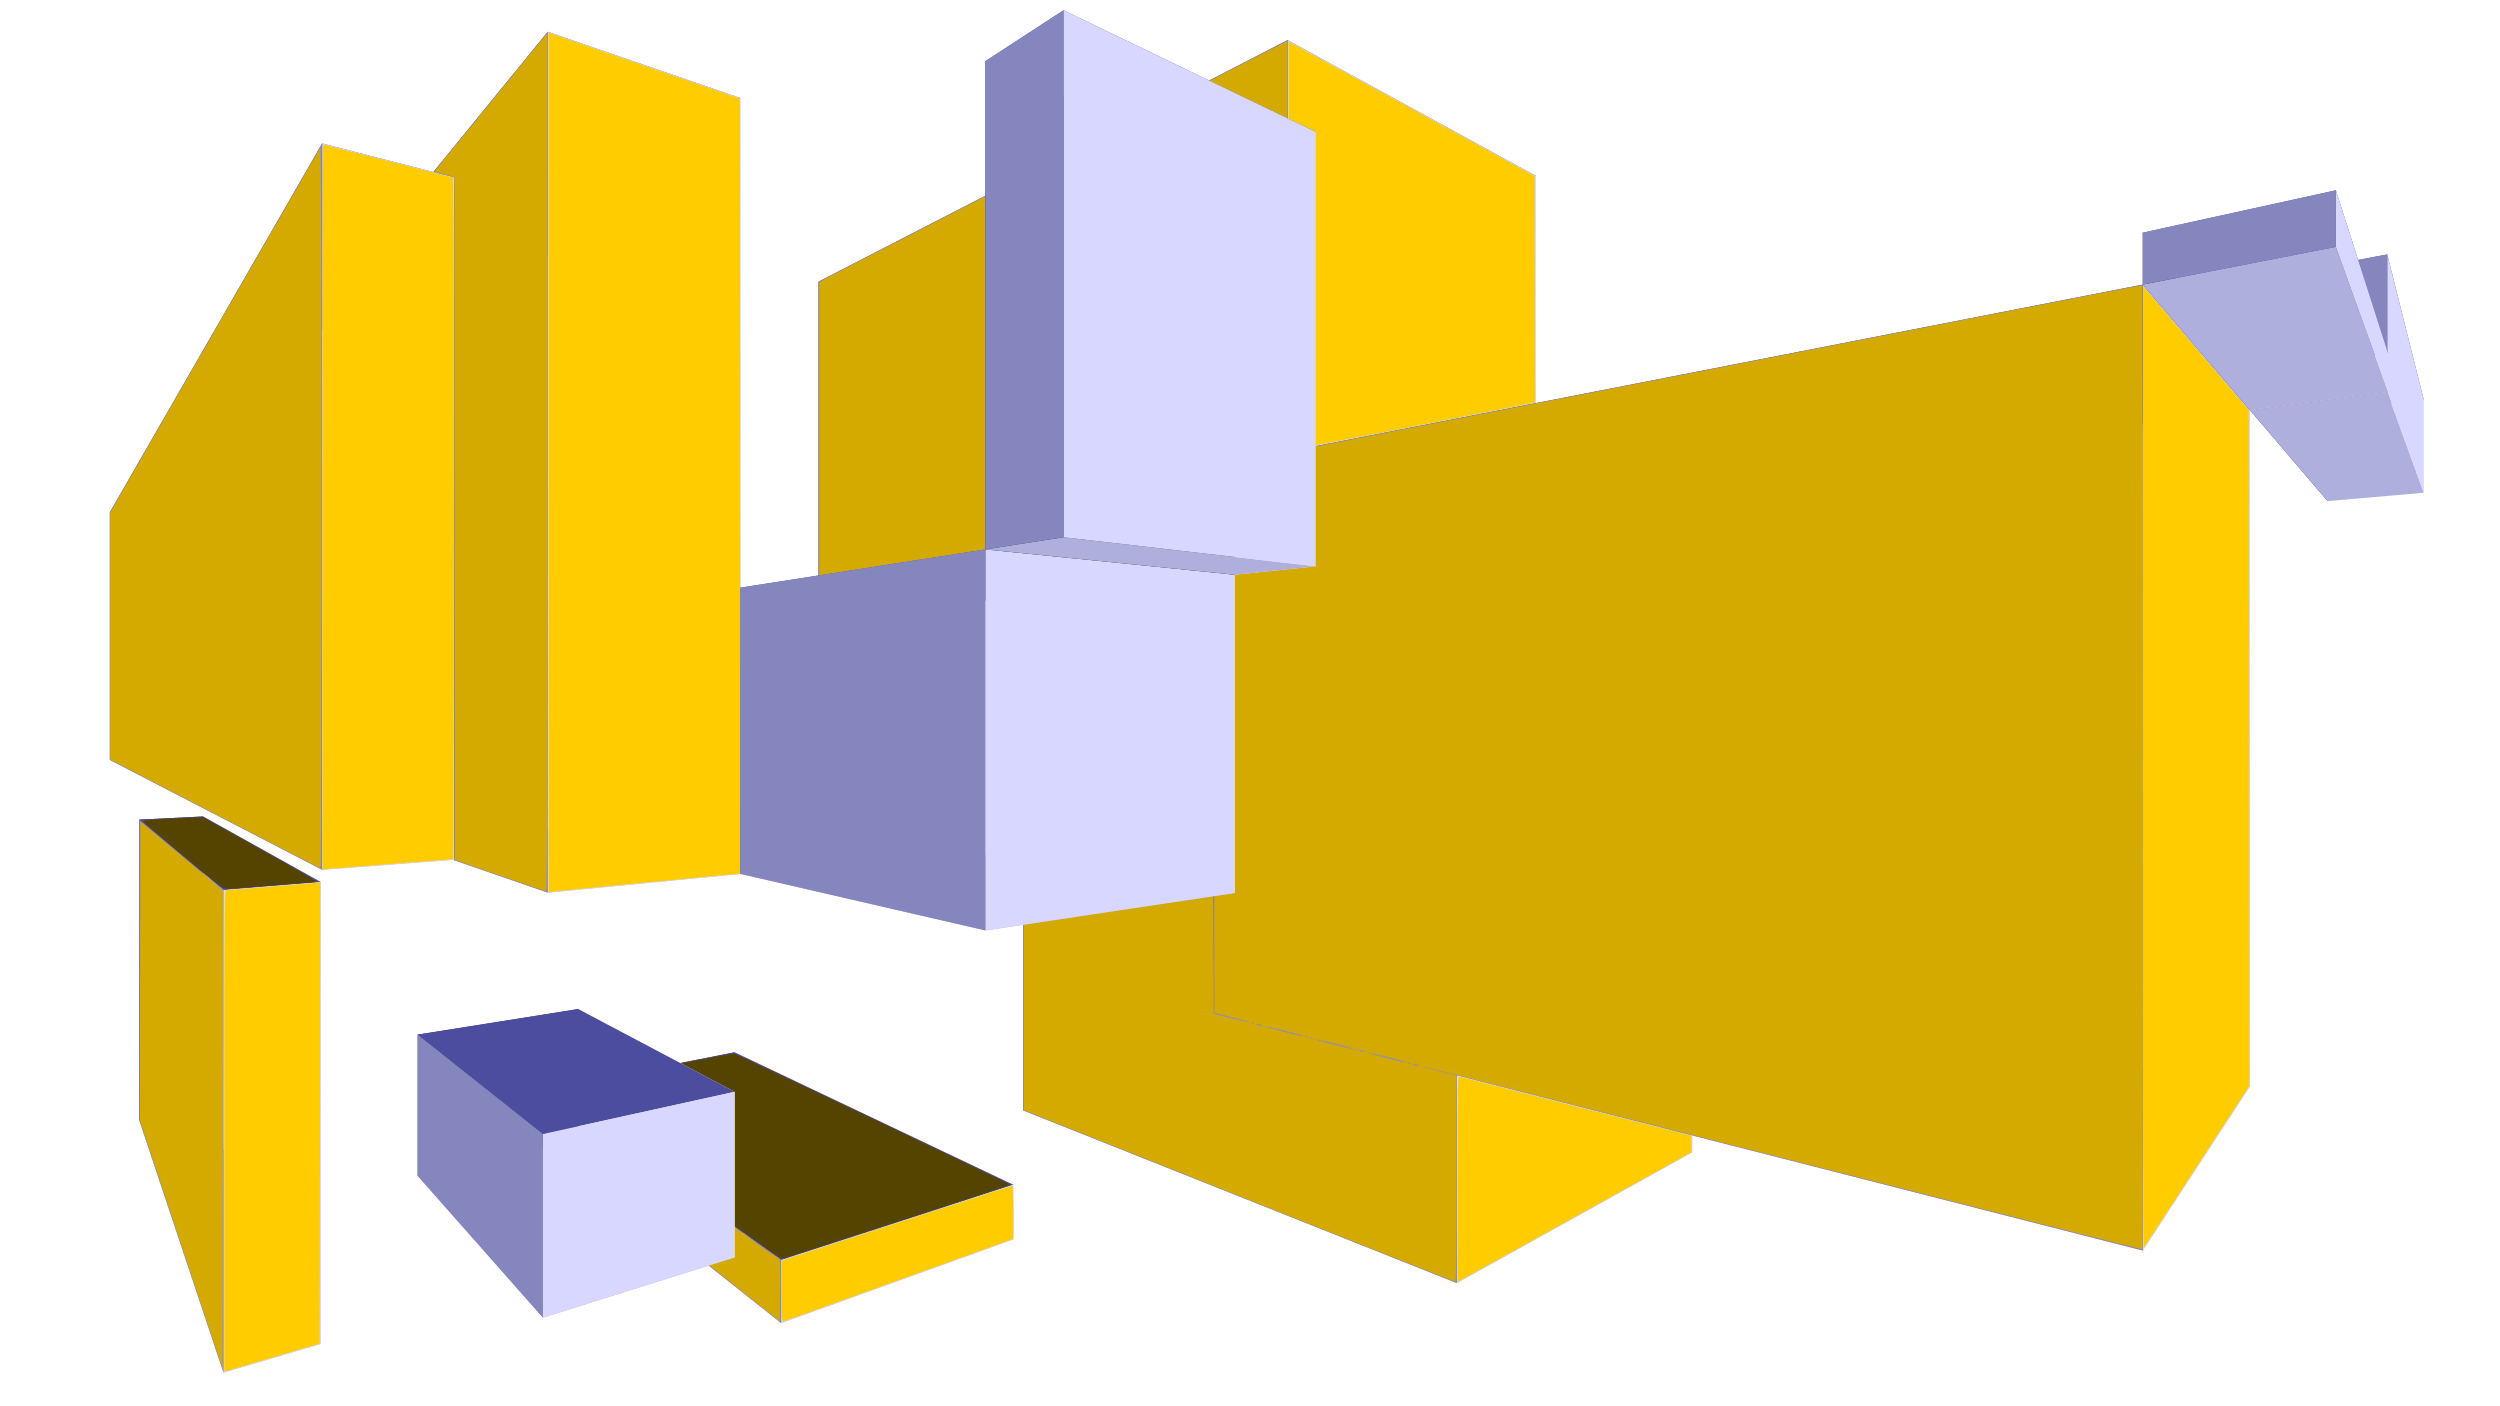 <?xml version="1.0" encoding="UTF-8" standalone="no"?>
<!-- Created with Inkscape (http://www.inkscape.org/) -->

<svg
   width="7680.0px"
   height="4320.0px"
   viewBox="0 0 7680.0 4320.0"
   version="1.1"
   id="SVGRoot"
   sodipodi:docname="absract cubes.svg"
   inkscape:version="1.1.1 (3bf5ae0d25, 2021-09-20)"
   xmlns:inkscape="http://www.inkscape.org/namespaces/inkscape"
   xmlns:sodipodi="http://sodipodi.sourceforge.net/DTD/sodipodi-0.dtd"
   xmlns="http://www.w3.org/2000/svg"
   xmlns:svg="http://www.w3.org/2000/svg">
  <sodipodi:namedview
     id="namedview6461"
     pagecolor="#ffffff"
     bordercolor="#666666"
     borderopacity="1.0"
     inkscape:pageshadow="2"
     inkscape:pageopacity="0.0"
     inkscape:pagecheckerboard="0"
     inkscape:document-units="px"
     showgrid="false"
     inkscape:zoom="0.14253648"
     inkscape:cx="1206.7087"
     inkscape:cy="2245.0394"
     inkscape:window-width="3840"
     inkscape:window-height="2160"
     inkscape:window-x="1920"
     inkscape:window-y="0"
     inkscape:window-maximized="1"
     inkscape:current-layer="layer1" />
  <defs
     id="defs6456">
    <inkscape:perspective
       sodipodi:type="inkscape:persp3d"
       inkscape:vp_x="0 : 2160 : 1"
       inkscape:vp_y="0 : 1000 : 0"
       inkscape:vp_z="7680 : 2160 : 1"
       inkscape:persp3d-origin="3840 : 1440 : 1"
       id="perspective6517" />
  </defs>
  <g
     inkscape:label="Layer 1"
     inkscape:groupmode="layer"
     id="layer1">
    <g
       sodipodi:type="inkscape:box3d"
       id="g6519"
       style="fill:#32da2a"
       inkscape:perspectiveID="#perspective6517"
       inkscape:corner0="0.52708956 : 2.6972421 : 0 : 1"
       inkscape:corner7="-0.029220356 : 0.76553108 : 0.25 : 1">
      <path
         sodipodi:type="inkscape:box3dside"
         id="path6531"
         style="fill:#e9e9ff;fill-rule:evenodd;stroke:none;stroke-linejoin:round"
         inkscape:box3dsidetype="11"
         d="M 3241.255,1047.371 4718.296,540.345 v 1582.359 l -1477.041,11.675 z"
         points="4718.296,540.345 4718.296,2122.703 3241.255,2134.379 3241.255,1047.371 " />
      <path
         sodipodi:type="inkscape:box3dside"
         id="path6521"
         style="fill:#353564;fill-rule:evenodd;stroke:none;stroke-linejoin:round"
         inkscape:box3dsidetype="6"
         d="M 2514.587,865.222 V 2130.184 l 726.668,4.194 V 1047.371 Z"
         points="2514.587,2130.184 3241.255,2134.379 3241.255,1047.371 2514.587,865.222 " />
      <path
         sodipodi:type="inkscape:box3dside"
         id="path6523"
         style="fill:#4d4d9f;fill-rule:evenodd;stroke:none;stroke-linejoin:round"
         inkscape:box3dsidetype="5"
         d="M 2514.587,865.222 3955.584,123.243 4718.296,540.345 3241.255,1047.371 Z"
         points="3955.584,123.243 4718.296,540.345 3241.255,1047.371 2514.587,865.222 " />
      <path
         sodipodi:type="inkscape:box3dside"
         id="path6529"
         style="fill:#afafde;fill-rule:evenodd;stroke:none;stroke-linejoin:round"
         inkscape:box3dsidetype="13"
         d="m 2514.587,2130.184 1440.996,-17.086 762.713,9.605 -1477.041,11.675 z"
         points="3955.584,2113.098 4718.296,2122.703 3241.255,2134.379 2514.587,2130.184 " />
      <path
         sodipodi:type="inkscape:box3dside"
         id="path6527"
         style="fill:#d7d7ff;fill-rule:evenodd;stroke:none;stroke-linejoin:round"
         inkscape:box3dsidetype="14"
         d="M 3955.584,123.243 V 2113.098 l 762.713,9.605 V 540.345 Z"
         points="3955.584,2113.098 4718.296,2122.703 4718.296,540.345 3955.584,123.243 " />
      <path
         sodipodi:type="inkscape:box3dside"
         id="path6525"
         style="fill:#8686bf;fill-rule:evenodd;stroke:none;stroke-linejoin:round"
         inkscape:box3dsidetype="3"
         d="M 2514.587,865.222 3955.584,123.243 V 2113.098 l -1440.996,17.086 z"
         points="3955.584,123.243 3955.584,2113.098 2514.587,2130.184 2514.587,865.222 " />
    </g>
    <g
       sodipodi:type="inkscape:box3d"
       id="g6533"
       style="fill:#32da2a"
       inkscape:perspectiveID="#perspective6517"
       inkscape:corner0="0.22181846 : 0.2401773 : 0 : 1"
       inkscape:corner7="-0.14201123 : -0.80870186 : 0.25 : 1">
      <path
         sodipodi:type="inkscape:box3dside"
         id="path6545"
         style="fill:#e9e9ff;fill-rule:evenodd;stroke:none;stroke-linejoin:round"
         inkscape:box3dsidetype="11"
         d="m 3913.526,2486.007 1285.082,107.051 v 946.651 L 3913.526,3198.648 Z"
         points="5198.609,2593.057 5198.609,3539.709 3913.526,3198.648 3913.526,2486.007 " />
      <path
         sodipodi:type="inkscape:box3dside"
         id="path6535"
         style="fill:#353564;fill-rule:evenodd;stroke:none;stroke-linejoin:round"
         inkscape:box3dsidetype="6"
         d="m 3142.856,2552.712 v 858.457 l 770.67,-212.521 v -712.642 z"
         points="3142.856,3411.169 3913.526,3198.648 3913.526,2486.007 3142.856,2552.712 " />
      <path
         sodipodi:type="inkscape:box3dside"
         id="path6543"
         style="fill:#afafde;fill-rule:evenodd;stroke:none;stroke-linejoin:round"
         inkscape:box3dsidetype="13"
         d="m 3142.856,3411.169 1332.727,530.558 723.025,-402.018 -1285.082,-341.06 z"
         points="4475.583,3941.727 5198.609,3539.709 3913.526,3198.648 3142.856,3411.169 " />
      <path
         sodipodi:type="inkscape:box3dside"
         id="path6537"
         style="fill:#4d4d9f;fill-rule:evenodd;stroke:none;stroke-linejoin:round"
         inkscape:box3dsidetype="5"
         d="m 3142.856,2552.712 1332.727,166.529 723.025,-126.184 -1285.082,-107.051 z"
         points="4475.583,2719.241 5198.609,2593.057 3913.526,2486.007 3142.856,2552.712 " />
      <path
         sodipodi:type="inkscape:box3dside"
         id="path6541"
         style="fill:#d7d7ff;fill-rule:evenodd;stroke:none;stroke-linejoin:round"
         inkscape:box3dsidetype="14"
         d="m 4475.583,2719.241 v 1222.486 l 723.025,-402.018 v -946.651 z"
         points="4475.583,3941.727 5198.609,3539.709 5198.609,2593.057 4475.583,2719.241 " />
      <path
         sodipodi:type="inkscape:box3dside"
         id="path6539"
         style="fill:#8686bf;fill-rule:evenodd;stroke:none;stroke-linejoin:round"
         inkscape:box3dsidetype="3"
         d="m 3142.856,2552.712 1332.727,166.529 V 3941.727 L 3142.856,3411.169 Z"
         points="4475.583,2719.241 4475.583,3941.727 3142.856,3411.169 3142.856,2552.712 " />
    </g>
    <g
       sodipodi:type="inkscape:box3d"
       id="g6547"
       style="fill:#32da2a"
       inkscape:perspectiveID="#perspective6517"
       inkscape:corner0="-0.055242859 : 1.1980188 : 0 : 1"
       inkscape:corner7="-0.36681139 : 0.21911868 : 0.25 : 1">
      <path
         sodipodi:type="inkscape:box3dside"
         id="path6559"
         style="fill:#e9e9ff;fill-rule:evenodd;stroke:none;stroke-linejoin:round"
         inkscape:box3dsidetype="11"
         d="M 4821.064,1759.903 6521.823,1618.758 V 2727.128 L 4821.064,2579.233 Z"
         points="6521.823,1618.758 6521.823,2727.128 4821.064,2579.233 4821.064,1759.903 " />
      <path
         sodipodi:type="inkscape:box3dside"
         id="path6549"
         style="fill:#353564;fill-rule:evenodd;stroke:none;stroke-linejoin:round"
         inkscape:box3dsidetype="6"
         d="m 4064.537,1654.03 v 1036.139 l 756.527,-110.937 V 1759.903 Z"
         points="4064.537,2690.169 4821.064,2579.233 4821.064,1759.903 4064.537,1654.03 " />
      <path
         sodipodi:type="inkscape:box3dside"
         id="path6557"
         style="fill:#afafde;fill-rule:evenodd;stroke:none;stroke-linejoin:round"
         inkscape:box3dsidetype="13"
         d="M 4064.537,2690.169 6064.544,2951.046 6521.823,2727.128 4821.064,2579.233 Z"
         points="6064.544,2951.046 6521.823,2727.128 4821.064,2579.233 4064.537,2690.169 " />
      <path
         sodipodi:type="inkscape:box3dside"
         id="path6551"
         style="fill:#4d4d9f;fill-rule:evenodd;stroke:none;stroke-linejoin:round"
         inkscape:box3dsidetype="5"
         d="m 4064.537,1654.03 2000.007,-248.969 457.279,213.697 -1700.76,141.145 z"
         points="6064.544,1405.061 6521.823,1618.758 4821.064,1759.903 4064.537,1654.03 " />
      <path
         sodipodi:type="inkscape:box3dside"
         id="path6555"
         style="fill:#d7d7ff;fill-rule:evenodd;stroke:none;stroke-linejoin:round"
         inkscape:box3dsidetype="14"
         d="m 6064.544,1405.061 v 1545.985 l 457.279,-223.918 V 1618.758 Z"
         points="6064.544,2951.046 6521.823,2727.128 6521.823,1618.758 6064.544,1405.061 " />
      <path
         sodipodi:type="inkscape:box3dside"
         id="path6553"
         style="fill:#8686bf;fill-rule:evenodd;stroke:none;stroke-linejoin:round"
         inkscape:box3dsidetype="3"
         d="M 4064.537,1654.03 6064.544,1405.061 V 2951.046 L 4064.537,2690.169 Z"
         points="6064.544,1405.061 6064.544,2951.046 4064.537,2690.169 4064.537,1654.03 " />
    </g>
    <g
       sodipodi:type="inkscape:box3d"
       id="g6561"
       style="fill:#32da2a"
       inkscape:perspectiveID="#perspective6517"
       inkscape:corner0="4.6265017 : 5.4264334 : 0 : 1"
       inkscape:corner7="1.2820891 : -0.60867039 : 0.25 : 1">
      <path
         sodipodi:type="inkscape:box3dside"
         id="path6573"
         style="fill:#e9e9ff;fill-rule:evenodd;stroke:none;stroke-linejoin:round"
         inkscape:box3dsidetype="11"
         d="M 980.175,1359.11 2274.802,301.284 V 2684.733 L 980.175,2386.099 Z"
         points="2274.802,301.284 2274.802,2684.733 980.175,2386.099 980.175,1359.11 " />
      <path
         sodipodi:type="inkscape:box3dside"
         id="path6563"
         style="fill:#353564;fill-rule:evenodd;stroke:none;stroke-linejoin:round"
         inkscape:box3dsidetype="6"
         d="m 682.484,1323.524 v 1072.621 l 297.691,-10.046 V 1359.11 Z"
         points="682.484,2396.145 980.175,2386.099 980.175,1359.11 682.484,1323.524 " />
      <path
         sodipodi:type="inkscape:box3dside"
         id="path6571"
         style="fill:#afafde;fill-rule:evenodd;stroke:none;stroke-linejoin:round"
         inkscape:box3dsidetype="13"
         d="m 682.484,2396.145 1000.184,346.072 592.133,-57.484 -1294.627,-298.634 z"
         points="1682.669,2742.217 2274.802,2684.733 980.175,2386.099 682.484,2396.145 " />
      <path
         sodipodi:type="inkscape:box3dside"
         id="path6565"
         style="fill:#4d4d9f;fill-rule:evenodd;stroke:none;stroke-linejoin:round"
         inkscape:box3dsidetype="5"
         d="M 682.484,1323.524 1682.669,97.664 2274.802,301.284 980.175,1359.11 Z"
         points="1682.669,97.664 2274.802,301.284 980.175,1359.11 682.484,1323.524 " />
      <path
         sodipodi:type="inkscape:box3dside"
         id="path6569"
         style="fill:#d7d7ff;fill-rule:evenodd;stroke:none;stroke-linejoin:round"
         inkscape:box3dsidetype="14"
         d="M 1682.669,97.664 V 2742.217 l 592.133,-57.484 V 301.284 Z"
         points="1682.669,2742.217 2274.802,2684.733 2274.802,301.284 1682.669,97.664 " />
      <path
         sodipodi:type="inkscape:box3dside"
         id="path6567"
         style="fill:#8686bf;fill-rule:evenodd;stroke:none;stroke-linejoin:round"
         inkscape:box3dsidetype="3"
         d="M 682.484,1323.524 1682.669,97.664 V 2742.217 L 682.484,2396.145 Z"
         points="1682.669,97.664 1682.669,2742.217 682.484,2396.145 682.484,1323.524 " />
    </g>
    <g
       sodipodi:type="inkscape:box3d"
       id="g6575"
       style="fill:#32da2a"
       inkscape:perspectiveID="#perspective6517"
       inkscape:corner0="10.377745 : 7.3910266 : 0 : 1"
       inkscape:corner7="2.880044 : -1.2667974 : 0.25 : 1">
      <path
         sodipodi:type="inkscape:box3dside"
         id="path6587"
         style="fill:#e9e9ff;fill-rule:evenodd;stroke:none;stroke-linejoin:round"
         inkscape:box3dsidetype="11"
         d="M 495.367,1586.284 1394.658,544.757 V 2641.06 L 495.367,2330.867 Z"
         points="1394.658,544.757 1394.658,2641.06 495.367,2330.867 495.367,1586.284 " />
      <path
         sodipodi:type="inkscape:box3dside"
         id="path6577"
         style="fill:#353564;fill-rule:evenodd;stroke:none;stroke-linejoin:round"
         inkscape:box3dsidetype="6"
         d="m 337.501,1573.678 v 760.944 l 157.866,-3.754 v -744.583 z"
         points="337.501,2334.621 495.367,2330.867 495.367,1586.284 337.501,1573.678 " />
      <path
         sodipodi:type="inkscape:box3dside"
         id="path6585"
         style="fill:#afafde;fill-rule:evenodd;stroke:none;stroke-linejoin:round"
         inkscape:box3dsidetype="13"
         d="m 337.501,2334.621 652.179,337.434 404.979,-30.996 -899.291,-310.193 z"
         points="989.679,2672.055 1394.658,2641.06 495.367,2330.867 337.501,2334.621 " />
      <path
         sodipodi:type="inkscape:box3dside"
         id="path6579"
         style="fill:#4d4d9f;fill-rule:evenodd;stroke:none;stroke-linejoin:round"
         inkscape:box3dsidetype="5"
         d="M 337.501,1573.678 989.679,440.683 1394.658,544.757 495.367,1586.284 Z"
         points="989.679,440.683 1394.658,544.757 495.367,1586.284 337.501,1573.678 " />
      <path
         sodipodi:type="inkscape:box3dside"
         id="path6583"
         style="fill:#d7d7ff;fill-rule:evenodd;stroke:none;stroke-linejoin:round"
         inkscape:box3dsidetype="14"
         d="M 989.679,440.683 V 2672.055 l 404.979,-30.996 V 544.757 Z"
         points="989.679,2672.055 1394.658,2641.06 1394.658,544.757 989.679,440.683 " />
      <path
         sodipodi:type="inkscape:box3dside"
         id="path6581"
         style="fill:#8686bf;fill-rule:evenodd;stroke:none;stroke-linejoin:round"
         inkscape:box3dsidetype="3"
         d="M 337.501,1573.678 989.679,440.683 V 2672.055 l -652.179,-337.434 z"
         points="989.679,440.683 989.679,2672.055 337.501,2334.621 337.501,1573.678 " />
    </g>
    <g
       sodipodi:type="inkscape:box3d"
       id="g6589"
       style="fill:#32da2a"
       inkscape:perspectiveID="#perspective6517"
       inkscape:corner0="0.03022185 : 1.4700693 : 0 : 1"
       inkscape:corner7="-0.41663744 : -0.26101099 : 0.25 : 1">
      <path
         sodipodi:type="inkscape:box3dside"
         id="path6601"
         style="fill:#e9e9ff;fill-rule:evenodd;stroke:none;stroke-linejoin:round"
         inkscape:box3dsidetype="11"
         d="M 4499.22,1574.11 6911.758,1259.948 V 3337.172 L 4499.22,2926.282 Z"
         points="6911.758,1259.948 6911.758,3337.172 4499.22,2926.282 4499.22,1574.11 " />
      <path
         sodipodi:type="inkscape:box3dside"
         id="path6591"
         style="fill:#353564;fill-rule:evenodd;stroke:none;stroke-linejoin:round"
         inkscape:box3dsidetype="6"
         d="M 3727.352,1431.934 V 3112.233 L 4499.22,2926.282 V 1574.11 Z"
         points="3727.352,3112.233 4499.22,2926.282 4499.22,1574.11 3727.352,1431.934 " />
      <path
         sodipodi:type="inkscape:box3dside"
         id="path6599"
         style="fill:#afafde;fill-rule:evenodd;stroke:none;stroke-linejoin:round"
         inkscape:box3dsidetype="13"
         d="m 3727.352,3112.233 2855.175,729.416 329.23,-504.477 -2412.537,-410.89 z"
         points="6582.527,3841.649 6911.758,3337.172 4499.22,2926.282 3727.352,3112.233 " />
      <path
         sodipodi:type="inkscape:box3dside"
         id="path6593"
         style="fill:#4d4d9f;fill-rule:evenodd;stroke:none;stroke-linejoin:round"
         inkscape:box3dsidetype="5"
         d="M 3727.352,1431.934 6582.527,874.231 6911.758,1259.948 4499.22,1574.11 Z"
         points="6582.527,874.231 6911.758,1259.948 4499.22,1574.11 3727.352,1431.934 " />
      <path
         sodipodi:type="inkscape:box3dside"
         id="path6597"
         style="fill:#d7d7ff;fill-rule:evenodd;stroke:none;stroke-linejoin:round"
         inkscape:box3dsidetype="14"
         d="M 6582.527,874.231 V 3841.649 l 329.23,-504.477 V 1259.948 Z"
         points="6582.527,3841.649 6911.758,3337.172 6911.758,1259.948 6582.527,874.231 " />
      <path
         sodipodi:type="inkscape:box3dside"
         id="path6595"
         style="fill:#8686bf;fill-rule:evenodd;stroke:none;stroke-linejoin:round"
         inkscape:box3dsidetype="3"
         d="M 3727.352,1431.934 6582.527,874.231 V 3841.649 L 3727.352,3112.233 Z"
         points="6582.527,874.231 6582.527,3841.649 3727.352,3112.233 3727.352,1431.934 " />
    </g>
    <g
       sodipodi:type="inkscape:box3d"
       id="g6603"
       style="fill:#32da2a"
       inkscape:perspectiveID="#perspective6517"
       inkscape:corner0="7.9761651 : -2.4922654 : 0 : 1"
       inkscape:corner7="4.592703 : -10.781274 : 0.25 : 1">
      <path
         sodipodi:type="inkscape:box3dside"
         id="path6615"
         style="fill:#e9e9ff;fill-rule:evenodd;stroke:none;stroke-linejoin:round"
         inkscape:box3dsidetype="11"
         d="M 624.311,2508.169 985.845,2709.791 V 4128.485 L 624.311,3406.593 Z"
         points="985.845,2709.791 985.845,4128.485 624.311,3406.593 624.311,2508.169 " />
      <path
         sodipodi:type="inkscape:box3dside"
         id="path6605"
         style="fill:#353564;fill-rule:evenodd;stroke:none;stroke-linejoin:round"
         inkscape:box3dsidetype="6"
         d="m 427.8,2517.866 v 923.447 l 196.512,-34.72 v -898.424 z"
         points="427.8,3441.313 624.311,3406.593 624.311,2508.169 427.8,2517.866 " />
      <path
         sodipodi:type="inkscape:box3dside"
         id="path6613"
         style="fill:#afafde;fill-rule:evenodd;stroke:none;stroke-linejoin:round"
         inkscape:box3dsidetype="13"
         d="m 427.8,3441.313 258.809,775.166 299.236,-87.993 -361.534,-721.892 z"
         points="686.609,4216.479 985.845,4128.485 624.311,3406.593 427.8,3441.313 " />
      <path
         sodipodi:type="inkscape:box3dside"
         id="path6607"
         style="fill:#4d4d9f;fill-rule:evenodd;stroke:none;stroke-linejoin:round"
         inkscape:box3dsidetype="5"
         d="M 427.8,2517.866 686.609,2734.367 985.845,2709.791 624.311,2508.169 Z"
         points="686.609,2734.367 985.845,2709.791 624.311,2508.169 427.8,2517.866 " />
      <path
         sodipodi:type="inkscape:box3dside"
         id="path6611"
         style="fill:#d7d7ff;fill-rule:evenodd;stroke:none;stroke-linejoin:round"
         inkscape:box3dsidetype="14"
         d="m 686.609,2734.367 v 1482.111 l 299.236,-87.993 V 2709.791 Z"
         points="686.609,4216.479 985.845,4128.485 985.845,2709.791 686.609,2734.367 " />
      <path
         sodipodi:type="inkscape:box3dside"
         id="path6609"
         style="fill:#8686bf;fill-rule:evenodd;stroke:none;stroke-linejoin:round"
         inkscape:box3dsidetype="3"
         d="m 427.8,2517.866 258.809,216.501 V 4216.479 L 427.8,3441.313 Z"
         points="686.609,2734.367 686.609,4216.479 427.8,3441.313 427.8,2517.866 " />
    </g>
    <g
       sodipodi:type="inkscape:box3d"
       id="g6631"
       style="fill:#32da2a"
       inkscape:perspectiveID="#perspective6517"
       inkscape:corner0="1.3023615 : -2.0177141 : 0 : 1"
       inkscape:corner7="0.60019708 : -2.3275435 : 0.25 : 1">
      <path
         sodipodi:type="inkscape:box3dside"
         id="path6643"
         style="fill:#e9e9ff;fill-rule:evenodd;stroke:none;stroke-linejoin:round"
         inkscape:box3dsidetype="11"
         d="m 2256.734,3232.62 856.448,407.068 v 167.458 l -856.448,-453.136 z"
         points="3113.182,3639.688 3113.182,3807.145 2256.734,3354.009 2256.734,3232.62 " />
      <path
         sodipodi:type="inkscape:box3dside"
         id="path6633"
         style="fill:#353564;fill-rule:evenodd;stroke:none;stroke-linejoin:round"
         inkscape:box3dsidetype="6"
         d="m 1667.853,3349.09 v 134.57 l 588.881,-129.65 V 3232.62 Z"
         points="1667.853,3483.66 2256.734,3354.009 2256.734,3232.62 1667.853,3349.09 " />
      <path
         sodipodi:type="inkscape:box3dside"
         id="path6641"
         style="fill:#afafde;fill-rule:evenodd;stroke:none;stroke-linejoin:round"
         inkscape:box3dsidetype="13"
         d="m 1667.853,3483.66 731.852,580.82 713.477,-257.335 -856.448,-453.136 z"
         points="2399.704,4064.48 3113.182,3807.145 2256.734,3354.009 1667.853,3483.66 " />
      <path
         sodipodi:type="inkscape:box3dside"
         id="path6635"
         style="fill:#4d4d9f;fill-rule:evenodd;stroke:none;stroke-linejoin:round"
         inkscape:box3dsidetype="5"
         d="m 1667.853,3349.09 731.852,521.771 713.477,-231.173 -856.448,-407.068 z"
         points="2399.704,3870.861 3113.182,3639.688 2256.734,3232.62 1667.853,3349.09 " />
      <path
         sodipodi:type="inkscape:box3dside"
         id="path6639"
         style="fill:#d7d7ff;fill-rule:evenodd;stroke:none;stroke-linejoin:round"
         inkscape:box3dsidetype="14"
         d="m 2399.704,3870.861 v 193.619 l 713.477,-257.335 v -167.458 z"
         points="2399.704,4064.48 3113.182,3807.145 3113.182,3639.688 2399.704,3870.861 " />
      <path
         sodipodi:type="inkscape:box3dside"
         id="path6637"
         style="fill:#8686bf;fill-rule:evenodd;stroke:none;stroke-linejoin:round"
         inkscape:box3dsidetype="3"
         d="m 1667.853,3349.09 731.852,521.771 v 193.619 l -731.852,-580.82 z"
         points="2399.704,3870.861 2399.704,4064.48 1667.853,3483.66 1667.853,3349.09 " />
    </g>
    <path
       style="fill:#ffcc00;stroke-width:3.508"
       d="m 2401.14,3966.568 v -94.31 l 262.214,-85.147 c 144.218,-46.831 303.127,-98.43 353.132,-114.665 50.005,-16.235 92.231,-29.519 93.836,-29.519 1.604,0 2.881,36.701 2.837,81.558 l -0.08,81.558 -350.749,126.284 c -192.912,69.456 -353.099,126.794 -355.97,127.418 -4.52,0.982 -5.22,-11.509 -5.22,-93.176 z"
       id="path6803" />
    <path
       style="fill:#ffcc00;stroke-width:3.508"
       d="m 4477.801,3621.9 c 0,-299.476 0.325,-316.108 6.139,-314.443 12.818,3.672 709.691,181.124 711.293,181.124 0.925,0 1.64,11.444 1.588,25.432 l -0.094,25.432 -328.449,182.409 c -180.647,100.325 -342.405,190.023 -359.463,199.328 l -31.014,16.919 z"
       id="path6842" />
    <path
       style="fill:#ffcc00;stroke-width:3.508"
       d="m 6582.526,2357.408 c 0,-813.92 0.623,-1479.197 1.384,-1478.394 0.761,0.804 74.148,86.703 163.082,190.887 l 161.698,189.425 0.911,1038.331 0.911,1038.331 -101.895,156.1 c -56.042,85.855 -128.525,197.143 -161.073,247.305 -32.548,50.163 -60.492,92.704 -62.098,94.537 -1.606,1.833 -2.92,-662.602 -2.92,-1476.523 z"
       id="path6881" />
    <path
       style="fill:#ffcc00;stroke-width:3.508"
       d="M 3958.636,755.896 V 127.936 l 20.17,10.419 c 11.094,5.73 181.182,98.568 377.973,206.306 l 357.803,195.887 0.894,347.917 0.894,347.917 -7.91,1.886 c -13.002,3.101 -744.231,145.587 -747.142,145.587 -1.476,0 -2.683,-282.582 -2.683,-627.96 z"
       id="path6920" />
    <path
       style="fill:#ffcc00;stroke-width:3.508"
       d="M 1685.534,1420.869 V 100.2 l 55.249,19.206 c 30.387,10.564 162.59,56.117 293.784,101.231 l 238.536,82.024 0.876,1190.431 0.876,1190.431 -286.767,27.366 c -157.722,15.051 -290.319,28.104 -294.66,29.007 l -7.893,1.641 z"
       id="path6959" />
    <path
       style="fill:#ffcc00;stroke-width:3.508"
       d="m 990.974,1557.527 c 0,-612.579 0.899,-1113.781 1.998,-1113.781 1.099,0 90.885,22.889 199.525,50.864 108.64,27.975 198.507,50.864 199.705,50.864 1.198,0 2.177,471.195 2.177,1047.1 0,575.905 -0.693,1047.1 -1.54,1047.1 -5.443,0 -368.592,28.113 -383.449,29.684 l -18.416,1.948 z"
       id="path6998" />
    <path
       style="fill:#ffcc00;stroke-width:3.508"
       d="m 689.297,3474.166 c 0,-728.972 0.099,-739.778 6.783,-739.778 8.195,0 256.082,-20.165 274.733,-22.349 l 13.163,-1.541 -0.885,708.702 -0.885,708.702 -82.435,24.215 c -45.339,13.318 -111.243,32.677 -146.454,43.02 l -64.019,18.806 z"
       id="path7037" />
    <path
       style="fill:#d4aa00;stroke-width:3.508"
       d="m 556.862,3822.685 -127.174,-381.575 0.89,-458.818 0.89,-458.818 92.959,77.558 c 111.16,92.744 102.914,85.96 105.938,87.143 1.351,0.528 7.665,6.05 14.031,12.269 6.367,6.22 18.293,16.796 26.503,23.503 l 14.927,12.194 -0.895,734.059 -0.895,734.059 z"
       id="path7150" />
    <path
       style="fill:#d4aa00;stroke-width:3.508"
       d="M 660.357,2500.137 338.51,2333.212 v -379.162 -379.162 l 15.941,-27.99 c 8.768,-15.394 17.481,-30.358 19.364,-33.252 1.882,-2.894 5.867,-9.997 8.855,-15.785 2.988,-5.788 9.239,-16.838 13.891,-24.555 4.652,-7.717 10.431,-17.978 12.842,-22.801 2.411,-4.823 5.377,-9.559 6.592,-10.524 2.151,-1.708 22.295,-36.735 33.286,-57.88 3.009,-5.788 8.913,-16.284 13.122,-23.325 14.897,-24.923 53.877,-92.509 56.346,-97.696 1.378,-2.894 6.344,-11.576 11.037,-19.293 4.693,-7.717 10.505,-17.978 12.916,-22.801 2.411,-4.823 5.235,-9.559 6.277,-10.524 1.959,-1.814 31.947,-53.826 36.406,-63.142 1.385,-2.894 6.358,-11.576 11.051,-19.293 4.693,-7.717 10.505,-17.978 12.916,-22.801 2.411,-4.823 5.297,-9.559 6.415,-10.524 1.117,-0.965 8.253,-12.767 15.857,-26.228 7.604,-13.46 16.527,-29.246 19.829,-35.079 3.302,-5.833 8.541,-15.341 11.642,-21.129 3.101,-5.788 9.081,-16.356 13.29,-23.485 22.237,-37.668 54.168,-92.935 56.353,-97.537 1.374,-2.894 5.974,-11.026 10.223,-18.072 19.213,-31.858 43.383,-73.666 53.433,-92.426 3.101,-5.788 9.081,-16.29 13.29,-23.339 4.208,-7.048 15.221,-25.991 24.472,-42.094 9.251,-16.104 18.36,-31.647 20.241,-34.541 1.881,-2.894 5.865,-9.997 8.853,-15.785 2.988,-5.788 9.239,-16.838 13.891,-24.555 4.652,-7.717 10.431,-17.978 12.842,-22.801 2.411,-4.823 5.291,-9.559 6.401,-10.524 2.014,-1.75 31.576,-53.164 36.306,-63.142 1.372,-2.894 6.334,-11.576 11.027,-19.293 4.693,-7.717 10.505,-17.978 12.916,-22.801 2.411,-4.823 5.387,-9.559 6.614,-10.524 1.227,-0.965 5.539,-8.068 9.582,-15.785 4.043,-7.717 8.967,-16.399 10.941,-19.293 2.451,-3.593 3.607,346.534 3.644,1104.103 0.028,610.151 -1.13,1109.213 -2.577,1109.027 -1.447,-0.186 -147.462,-75.454 -324.478,-167.263 z"
       id="path7226" />
    <path
       style="fill:#d4aa00;stroke-width:3.508"
       d="m 1535.578,2689.728 -137.678,-47.777 -0.883,-1049.115 -0.883,-1049.115 -29.317,-7.685 c -16.124,-4.227 -30.03,-8.398 -30.901,-9.27 -0.871,-0.871 4.814,-8.463 12.635,-16.87 7.82,-8.407 15.123,-18.048 16.229,-21.424 1.106,-3.376 3.158,-6.139 4.561,-6.139 1.403,0 8.773,-8.287 16.379,-18.416 7.606,-10.129 14.902,-19.217 16.213,-20.196 1.312,-0.979 7.334,-8.082 13.383,-15.785 20.421,-26.005 26.376,-33.212 41.273,-49.943 8.169,-9.174 15.773,-19.443 16.899,-22.82 1.125,-3.376 3.194,-6.139 4.597,-6.139 1.403,0 8.773,-8.287 16.379,-18.416 7.606,-10.129 14.902,-19.217 16.213,-20.196 1.312,-0.979 7.334,-8.082 13.383,-15.785 20.421,-26.005 26.376,-33.212 41.273,-49.943 8.169,-9.174 15.773,-19.443 16.899,-22.82 1.125,-3.376 3.194,-6.139 4.597,-6.139 1.403,0 8.773,-8.287 16.379,-18.416 7.606,-10.129 14.846,-19.206 16.089,-20.17 2.236,-1.734 22.266,-26.027 33.91,-41.128 3.31,-4.292 11.146,-13.763 17.415,-21.047 l 11.398,-13.244 V 1419.812 c 0,1052.234 -0.882,1318.044 -4.382,1317.888 -2.412,-0.108 -66.34,-21.695 -142.063,-47.972 z"
       id="path7265" />
    <path
       style="fill:#d4aa00;stroke-width:3.508"
       d="m 3805.166,3673.478 -660.357,-263.341 v -427.788 -427.788 l 13.155,1.726 c 7.235,0.95 138.243,17.319 291.13,36.377 l 277.975,34.651 0.901,243.619 0.901,243.619 52.618,13.274 c 28.94,7.301 54.195,12.793 56.123,12.205 1.928,-0.588 -21.356,-7.2 -51.741,-14.694 l -55.246,-13.626 v -839.081 c 0,-667.983 0.894,-839.442 4.385,-840.85 2.619,-1.057 1.913,-1.881 -1.754,-2.046 -5.806,-0.262 -6.139,18.243 -6.139,341.741 0,188.11 -0.395,342.09 -0.877,342.179 -3.434,0.633 -1082.209,13.673 -1138.305,13.76 l -71.034,0.11 0.024,-630.54 0.024,-630.54 25.408,-13.654 c 13.975,-7.51 50.665,-26.583 81.534,-42.385 82.025,-41.988 170.7,-87.59 238.535,-122.668 32.799,-16.96 84.891,-43.801 115.76,-59.645 99.617,-51.13 177.535,-91.206 238.536,-122.687 86.423,-44.6 239.254,-123.292 349.033,-179.716 57.954,-29.787 102.104,-52.55 238.536,-122.983 31.834,-16.434 78.796,-40.393 104.359,-53.242 l 46.479,-23.362 v 629.987 629.987 l -44.295,8.388 c -24.362,4.613 -42.723,8.912 -40.801,9.552 1.922,0.64 96.44,-17.151 210.042,-39.537 113.602,-22.386 211.284,-41.522 217.072,-42.526 5.788,-1.003 78.401,-15.19 161.362,-31.526 82.961,-16.336 155.574,-30.515 161.362,-31.51 8.996,-1.545 158.561,-30.846 178.902,-35.048 10.106,-2.088 22.993,-4.571 35.079,-6.759 12.698,-2.299 116.381,-22.621 126.284,-24.752 8.684,-1.869 21.288,-4.321 35.079,-6.824 15.034,-2.729 100.38,-19.289 108.744,-21.099 18.092,-3.916 25.448,-5.358 36.833,-7.219 6.753,-1.104 31.22,-5.853 54.372,-10.553 23.152,-4.7 46.041,-9.277 50.864,-10.171 4.823,-0.894 12.716,-2.447 17.539,-3.452 4.823,-1.004 13.505,-2.66 19.293,-3.68 14.085,-2.481 117.41,-22.634 126.283,-24.631 8,-1.8 19.827,-4.125 35.079,-6.894 18.141,-3.294 97.8,-18.793 106.99,-20.817 9.995,-2.201 21.617,-4.486 36.833,-7.241 12.698,-2.299 116.381,-22.621 126.284,-24.752 3.859,-0.83 11.751,-2.344 17.539,-3.363 11.701,-2.061 115.251,-22.213 126.284,-24.576 19.435,-4.163 25.537,-5.356 36.833,-7.203 6.753,-1.104 31.22,-5.853 54.372,-10.553 23.152,-4.7 46.041,-9.277 50.864,-10.171 4.823,-0.894 12.716,-2.447 17.539,-3.452 4.823,-1.004 13.505,-2.655 19.293,-3.668 11.181,-1.957 114.437,-22.162 126.283,-24.711 3.859,-0.83 11.751,-2.344 17.539,-3.363 11.701,-2.061 115.251,-22.213 126.284,-24.576 19.435,-4.163 25.537,-5.356 36.833,-7.203 6.753,-1.104 31.22,-5.853 54.372,-10.553 23.152,-4.7 46.041,-9.277 50.864,-10.171 4.823,-0.894 12.716,-2.459 17.539,-3.479 4.823,-1.02 13.832,-2.701 20.019,-3.736 6.187,-1.035 29.865,-5.492 52.618,-9.903 l 41.369,-8.02 0.881,1480.346 c 0.484,814.191 0.362,1480.865 -0.27,1481.499 -0.634,0.634 -498.845,-125.995 -1107.136,-281.398 -608.291,-155.403 -1106.671,-281.863 -1107.512,-281.022 -0.841,0.841 23.016,7.582 53.015,14.981 l 54.544,13.452 v 316.7 c 0,251.227 -0.906,316.621 -4.385,316.315 -2.412,-0.21 -301.546,-118.888 -664.742,-263.726 z m 549.859,-402.386 c -11.994,-3.841 -21.216,-3.841 -12.278,0 3.859,1.658 10.173,2.968 14.031,2.912 5.64,-0.083 5.296,-0.654 -1.754,-2.912 z m -21.997,-5.627 c -1.166,-1.166 -4.191,-1.29 -6.723,-0.277 -2.798,1.12 -1.967,1.951 2.119,2.119 3.698,0.152 5.77,-0.677 4.604,-1.842 z m -13.417,-2.893 c -2.552,-2.552 -116.204,-30.457 -117.749,-28.911 -0.8,0.8 23.469,7.822 53.931,15.605 53.525,13.676 66.997,16.485 63.819,13.306 z m -129.456,-33.574 c -11.994,-3.841 -21.216,-3.841 -12.277,0 3.859,1.658 10.173,2.968 14.031,2.912 5.64,-0.083 5.296,-0.654 -1.754,-2.912 z m -21.997,-5.627 c -1.166,-1.166 -4.191,-1.29 -6.723,-0.277 -2.798,1.12 -1.967,1.951 2.119,2.119 3.698,0.152 5.77,-0.677 4.604,-1.842 z m -13.417,-2.893 c -2.552,-2.552 -116.204,-30.457 -117.749,-28.911 -0.8,0.8 23.469,7.822 53.931,15.605 53.525,13.676 66.997,16.485 63.819,13.306 z m -123.39,-32.186 c -1.166,-1.166 -4.191,-1.29 -6.723,-0.277 -2.798,1.12 -1.967,1.951 2.119,2.119 3.698,0.152 5.77,-0.677 4.604,-1.842 z m -14.031,-3.508 c -1.166,-1.166 -4.191,-1.29 -6.723,-0.277 -2.798,1.12 -1.967,1.951 2.119,2.119 3.698,0.152 5.77,-0.677 4.604,-1.842 z m -13.417,-2.893 c -2.552,-2.552 -116.204,-30.457 -117.749,-28.911 -0.799,0.8 23.469,7.822 53.931,15.605 53.525,13.676 66.997,16.485 63.819,13.306 z m -129.456,-33.574 c -11.994,-3.841 -21.216,-3.841 -12.277,0 3.859,1.658 10.173,2.968 14.031,2.912 5.64,-0.083 5.296,-0.654 -1.754,-2.912 z m -21.997,-5.627 c -1.166,-1.166 -4.191,-1.29 -6.723,-0.277 -2.798,1.12 -1.967,1.951 2.119,2.119 3.698,0.152 5.77,-0.677 4.604,-1.842 z m -51.668,-1723.567 c 26.046,-5.503 44.199,-10.089 40.34,-10.192 -3.859,-0.103 -28.326,4.314 -54.372,9.817 -26.046,5.503 -44.199,10.089 -40.341,10.192 3.859,0.103 28.326,-4.314 54.372,-9.817 z m 60.511,-13.034 c -2.412,-0.973 -6.358,-0.973 -8.77,0 -2.412,0.973 -0.438,1.769 4.385,1.769 4.823,0 6.796,-0.796 4.385,-1.769 z"
       id="path7304" />
    <path
       style="fill:#554400;stroke-width:3.508"
       d="m 561.26,2627.613 c -67.527,-56.544 -122.776,-104.191 -122.776,-105.883 0,-1.692 41.58,-5.04 92.4,-7.439 l 92.4,-4.362 179.407,99.952 c 132.248,73.678 176.655,99.964 168.936,99.998 -5.759,0.026 -66.509,4.751 -135.001,10.502 -68.491,5.751 -130.844,10.362 -138.561,10.247 -13.155,-0.195 -21.702,-6.631 -136.807,-103.015 z"
       id="path7343" />
    <path
       style="fill:#554400;stroke-width:3.508"
       d="m 2114.795,3665.317 c -156.026,-111.163 -319.486,-227.581 -363.244,-258.706 l -79.559,-56.591 128.669,-25.547 c 70.768,-14.051 200.269,-39.791 287.78,-57.199 87.511,-17.409 162.678,-31.169 167.038,-30.579 9.354,1.266 847.241,399.153 847.221,402.319 -0.01,1.188 -40.655,15.295 -90.328,31.35 -49.673,16.055 -206.808,66.963 -349.19,113.129 -142.382,46.166 -260.187,83.939 -261.79,83.939 -1.603,0 -130.572,-90.951 -286.599,-202.114 z"
       id="path7419" />
    <path
       style="fill:#554400;stroke-width:3.508"
       d="m 3430.701,2587.102 c -148.559,-18.846 -267.701,-34.459 -264.762,-34.695 55.359,-4.44 535.608,-46.264 546.269,-47.574 l 14.908,-1.831 v 59.567 59.567 l -13.155,-0.384 c -7.235,-0.211 -134.702,-15.804 -283.261,-34.65 z"
       id="path7458" />
    <path
       style="fill:#d4aa00;stroke-width:3.508"
       d="m 2036.321,3773.749 c -197.756,-157.047 -361.566,-286.724 -364.022,-288.17 -3.416,-2.011 -4.24,-17.916 -3.508,-67.7 l 0.957,-65.071 75.419,54.058 c 41.481,29.732 77.787,55.069 80.681,56.305 2.894,1.236 9.192,5.88 13.996,10.32 4.804,4.44 10.003,8.073 11.554,8.073 1.551,0 7.076,3.946 12.277,8.77 5.202,4.823 10.727,8.77 12.278,8.77 1.551,0 7.076,3.946 12.277,8.77 5.202,4.823 11.316,8.77 13.586,8.77 2.271,0 4.655,1.377 5.298,3.061 1.241,3.248 99.759,74.112 103.033,74.112 1.058,0 6.18,3.946 11.382,8.77 5.202,4.823 10.727,8.77 12.277,8.77 1.551,0 7.076,3.946 12.278,8.77 5.202,4.823 10.727,8.77 12.277,8.77 1.551,0 7.076,3.946 12.278,8.77 5.202,4.823 10.727,8.77 12.278,8.77 1.551,0 7.076,3.946 12.277,8.77 5.202,4.823 10.727,8.77 12.278,8.77 1.551,0 7.076,3.946 12.277,8.77 5.202,4.823 10.727,8.77 12.278,8.77 1.551,0 7.076,3.946 12.278,8.77 5.202,4.823 10.727,8.77 12.277,8.77 1.551,0 7.076,3.946 12.278,8.77 5.202,4.823 10.727,8.77 12.277,8.77 1.551,0 7.076,3.946 12.278,8.77 5.202,4.823 10.727,8.77 12.278,8.77 1.551,0 7.076,3.946 12.277,8.77 5.202,4.823 10.727,8.77 12.278,8.77 1.551,0 7.076,3.946 12.277,8.77 5.202,4.823 10.727,8.77 12.278,8.77 1.551,0 7.076,3.946 12.277,8.77 5.202,4.823 11.316,8.77 13.586,8.77 2.271,0 4.654,1.377 5.298,3.061 1.602,4.192 100.254,74.112 104.567,74.112 6.398,0 7.322,15.41 6.332,105.576 l -0.986,89.79 z"
       id="path7497" />
    <g
       sodipodi:type="inkscape:box3d"
       id="g7749"
       style="fill:#d4aa00"
       inkscape:perspectiveID="#perspective6517"
       inkscape:corner0="0.6880594 : 1.3189975 : 0 : 1"
       inkscape:corner7="0.26852146 : -0.16578026 : 0.25 : 1">
      <path
         sodipodi:type="inkscape:box3dside"
         id="path7761"
         style="fill:#e9e9ff;fill-rule:evenodd;stroke:none;stroke-linejoin:round"
         inkscape:box3dsidetype="11"
         d="m 2972.045,1850.929 821.118,-85.39 v 977.779 l -821.118,-126.273 z"
         points="3793.163,1765.539 3793.163,2743.318 2972.045,2617.045 2972.045,1850.929 " />
      <path
         sodipodi:type="inkscape:box3dside"
         id="path7751"
         style="fill:#353564;fill-rule:evenodd;stroke:none;stroke-linejoin:round"
         inkscape:box3dsidetype="6"
         d="m 2274.802,1805.156 v 879.577 l 697.244,-67.688 v -766.116 z"
         points="2274.802,2684.733 2972.045,2617.045 2972.045,1850.929 2274.802,1805.156 " />
      <path
         sodipodi:type="inkscape:box3dside"
         id="path7759"
         style="fill:#afafde;fill-rule:evenodd;stroke:none;stroke-linejoin:round"
         inkscape:box3dsidetype="13"
         d="m 2274.802,2684.733 752.345,173.545 766.017,-114.96 -821.118,-126.273 z"
         points="3027.146,2858.278 3793.163,2743.318 2972.045,2617.045 2274.802,2684.733 " />
      <path
         sodipodi:type="inkscape:box3dside"
         id="path7753"
         style="fill:#4d4d9f;fill-rule:evenodd;stroke:none;stroke-linejoin:round"
         inkscape:box3dsidetype="5"
         d="m 2274.802,1805.156 752.345,-117.357 766.017,77.74 -821.118,85.39 z"
         points="3027.146,1687.799 3793.163,1765.539 2972.045,1850.929 2274.802,1805.156 " />
      <path
         sodipodi:type="inkscape:box3dside"
         id="path7757"
         style="fill:#d7d7ff;fill-rule:evenodd;stroke:none;stroke-linejoin:round"
         inkscape:box3dsidetype="14"
         d="m 3027.146,1687.799 v 1170.479 l 766.017,-114.96 V 1765.539 Z"
         points="3027.146,2858.278 3793.163,2743.318 3793.163,1765.539 3027.146,1687.799 " />
      <path
         sodipodi:type="inkscape:box3dside"
         id="path7755"
         style="fill:#8686bf;fill-rule:evenodd;stroke:none;stroke-linejoin:round"
         inkscape:box3dsidetype="3"
         d="m 2274.802,1805.156 752.345,-117.357 v 1170.479 l -752.345,-173.545 z"
         points="3027.146,1687.799 3027.146,2858.278 2274.802,2684.733 2274.802,1805.156 " />
    </g>
    <g
       sodipodi:type="inkscape:box3d"
       id="g7763"
       style="fill:#d4aa00"
       inkscape:perspectiveID="#perspective6517"
       inkscape:corner0="0.26852146 : 3.2217647 : 0 : 1"
       inkscape:corner7="0.17538143 : 1.3189975 : 0.25 : 1">
      <path
         sodipodi:type="inkscape:box3dside"
         id="path7775"
         style="fill:#e9e9ff;fill-rule:evenodd;stroke:none;stroke-linejoin:round"
         inkscape:box3dsidetype="11"
         d="M 3793.163,512.5 4041.024,404.845 V 1739.763 l -247.86,25.776 z"
         points="4041.024,404.845 4041.024,1739.763 3793.163,1765.539 3793.163,512.5 " />
      <path
         sodipodi:type="inkscape:box3dside"
         id="path7765"
         style="fill:#353564;fill-rule:evenodd;stroke:none;stroke-linejoin:round"
         inkscape:box3dsidetype="6"
         d="m 3027.146,187.81 v 1499.988 l 766.017,77.74 V 512.5 Z"
         points="3027.146,1687.799 3793.163,1765.539 3793.163,512.5 3027.146,187.81 " />
      <path
         sodipodi:type="inkscape:box3dside"
         id="path7767"
         style="fill:#4d4d9f;fill-rule:evenodd;stroke:none;stroke-linejoin:round"
         inkscape:box3dsidetype="5"
         d="m 3027.146,187.81 239.878,-156.281 773.999,373.316 -247.86,107.654 z"
         points="3267.025,31.529 4041.024,404.845 3793.163,512.5 3027.146,187.81 " />
      <path
         sodipodi:type="inkscape:box3dside"
         id="path7773"
         style="fill:#afafde;fill-rule:evenodd;stroke:none;stroke-linejoin:round"
         inkscape:box3dsidetype="13"
         d="m 3027.146,1687.799 239.878,-37.418 773.999,89.383 -247.86,25.776 z"
         points="3267.025,1650.38 4041.024,1739.763 3793.163,1765.539 3027.146,1687.799 " />
      <path
         sodipodi:type="inkscape:box3dside"
         id="path7771"
         style="fill:#d7d7ff;fill-rule:evenodd;stroke:none;stroke-linejoin:round"
         inkscape:box3dsidetype="14"
         d="m 3267.025,31.529 v 1618.851 l 773.999,89.383 V 404.845 Z"
         points="3267.025,1650.38 4041.024,1739.763 4041.024,404.845 3267.025,31.529 " />
      <path
         sodipodi:type="inkscape:box3dside"
         id="path7769"
         style="fill:#8686bf;fill-rule:evenodd;stroke:none;stroke-linejoin:round"
         inkscape:box3dsidetype="3"
         d="m 3027.146,187.81 239.878,-156.281 v 1618.851 l -239.878,37.418 z"
         points="3267.025,31.529 3267.025,1650.38 3027.146,1687.799 3027.146,187.81 " />
    </g>
    <g
       sodipodi:type="inkscape:box3d"
       id="g7791"
       style="fill:#d4aa00"
       inkscape:perspectiveID="#perspective6517"
       inkscape:corner0="-0.44442495 : 1.4417681 : 0 : 1"
       inkscape:corner7="-0.47638961 : 1.2200462 : 0.25 : 1">
      <path
         sodipodi:type="inkscape:box3dside"
         id="path7803"
         style="fill:#e9e9ff;fill-rule:evenodd;stroke:none;stroke-linejoin:round"
         inkscape:box3dsidetype="11"
         d="m 7150.172,1264.034 295.437,-37.02 v 286.607 l -295.437,25.648 z"
         points="7445.608,1227.013 7445.608,1513.62 7150.172,1539.268 7150.172,1264.034 " />
      <path
         sodipodi:type="inkscape:box3dside"
         id="path7793"
         style="fill:#353564;fill-rule:evenodd;stroke:none;stroke-linejoin:round"
         inkscape:box3dsidetype="6"
         d="m 6911.757,860.863 v 399.085 l 238.414,279.32 v -275.234 z"
         points="6911.757,1259.948 7150.172,1539.268 7150.172,1264.034 6911.757,860.863 " />
      <path
         sodipodi:type="inkscape:box3dside"
         id="path7795"
         style="fill:#4d4d9f;fill-rule:evenodd;stroke:none;stroke-linejoin:round"
         inkscape:box3dsidetype="5"
         d="m 6911.757,860.863 421.94,-79.308 111.911,445.458 -295.437,37.02 z"
         points="7333.697,781.555 7445.608,1227.013 7150.172,1264.034 6911.757,860.863 " />
      <path
         sodipodi:type="inkscape:box3dside"
         id="path7801"
         style="fill:#afafde;fill-rule:evenodd;stroke:none;stroke-linejoin:round"
         inkscape:box3dsidetype="13"
         d="m 6911.757,1259.948 421.94,-54.945 111.911,308.617 -295.437,25.648 z"
         points="7333.697,1205.003 7445.608,1513.62 7150.172,1539.268 6911.757,1259.948 " />
      <path
         sodipodi:type="inkscape:box3dside"
         id="path7799"
         style="fill:#d7d7ff;fill-rule:evenodd;stroke:none;stroke-linejoin:round"
         inkscape:box3dsidetype="14"
         d="m 7333.697,781.555 v 423.448 l 111.911,308.617 v -286.607 z"
         points="7333.697,1205.003 7445.608,1513.62 7445.608,1227.013 7333.697,781.555 " />
      <path
         sodipodi:type="inkscape:box3dside"
         id="path7797"
         style="fill:#8686bf;fill-rule:evenodd;stroke:none;stroke-linejoin:round"
         inkscape:box3dsidetype="3"
         d="m 6911.757,860.863 421.94,-79.308 v 423.448 l -421.94,54.945 z"
         points="7333.697,781.555 7333.697,1205.003 6911.757,1259.948 6911.757,860.863 " />
    </g>
    <g
       sodipodi:type="inkscape:box3d"
       id="g7805"
       style="fill:#d4aa00"
       inkscape:perspectiveID="#perspective6517"
       inkscape:corner0="-0.41663745 : 1.5630932 : 0 : 1"
       inkscape:corner7="-0.46486815 : 1.4700693 : 0.25 : 1">
      <path
         sodipodi:type="inkscape:box3dside"
         id="path7817"
         style="fill:#e9e9ff;fill-rule:evenodd;stroke:none;stroke-linejoin:round"
         inkscape:box3dsidetype="11"
         d="m 6911.758,1148.324 424.59,-62.147 v 118.482 l -424.59,55.29 z"
         points="7336.347,1086.176 7336.347,1204.658 6911.758,1259.948 6911.758,1148.324 " />
      <path
         sodipodi:type="inkscape:box3dside"
         id="path7807"
         style="fill:#353564;fill-rule:evenodd;stroke:none;stroke-linejoin:round"
         inkscape:box3dsidetype="6"
         d="m 6582.528,714.77 v 159.462 l 329.23,385.717 v -111.625 z"
         points="6582.528,874.231 6911.758,1259.948 6911.758,1148.324 6582.528,714.77 " />
      <path
         sodipodi:type="inkscape:box3dside"
         id="path7809"
         style="fill:#4d4d9f;fill-rule:evenodd;stroke:none;stroke-linejoin:round"
         inkscape:box3dsidetype="5"
         d="m 6582.528,714.77 593.274,-130.257 160.546,501.663 -424.59,62.147 z"
         points="7175.802,584.513 7336.347,1086.176 6911.758,1148.324 6582.528,714.77 " />
      <path
         sodipodi:type="inkscape:box3dside"
         id="path7815"
         style="fill:#afafde;fill-rule:evenodd;stroke:none;stroke-linejoin:round"
         inkscape:box3dsidetype="13"
         d="m 6582.528,874.231 593.274,-115.885 160.546,446.311 -424.59,55.29 z"
         points="7175.802,758.347 7336.347,1204.658 6911.758,1259.948 6582.528,874.231 " />
      <path
         sodipodi:type="inkscape:box3dside"
         id="path7813"
         style="fill:#d7d7ff;fill-rule:evenodd;stroke:none;stroke-linejoin:round"
         inkscape:box3dsidetype="14"
         d="m 7175.802,584.513 v 173.834 l 160.546,446.311 v -118.482 z"
         points="7175.802,758.347 7336.347,1204.658 7336.347,1086.176 7175.802,584.513 " />
      <path
         sodipodi:type="inkscape:box3dside"
         id="path7811"
         style="fill:#8686bf;fill-rule:evenodd;stroke:none;stroke-linejoin:round"
         inkscape:box3dsidetype="3"
         d="m 6582.528,714.77 593.274,-130.257 v 173.834 l -593.274,115.885 z"
         points="7175.802,584.513 7175.802,758.347 6582.528,874.231 6582.528,714.77 " />
    </g>
    <g
       sodipodi:type="inkscape:box3d"
       id="g7833"
       style="fill:#d4aa00"
       inkscape:perspectiveID="#perspective6517"
       inkscape:corner0="1.9928159 : -2.3275436 : 0 : 1"
       inkscape:corner7="1.3023615 : -3.6265475 : 0.25 : 1">
      <path
         sodipodi:type="inkscape:box3dside"
         id="path7845"
         style="fill:#e9e9ff;fill-rule:evenodd;stroke:none;stroke-linejoin:round"
         inkscape:box3dsidetype="11"
         d="m 1776.234,3099.783 480.5,254.226 v 508.942 L 1776.234,3500.362 Z"
         points="2256.734,3354.009 2256.734,3862.951 1776.234,3500.362 1776.234,3099.783 " />
      <path
         sodipodi:type="inkscape:box3dside"
         id="path7835"
         style="fill:#353564;fill-rule:evenodd;stroke:none;stroke-linejoin:round"
         inkscape:box3dsidetype="6"
         d="m 1283.073,3178.286 v 434.041 l 493.161,-111.965 v -400.579 z"
         points="1283.073,3612.327 1776.234,3500.362 1776.234,3099.783 1283.073,3178.286 " />
      <path
         sodipodi:type="inkscape:box3dside"
         id="path7843"
         style="fill:#afafde;fill-rule:evenodd;stroke:none;stroke-linejoin:round"
         inkscape:box3dsidetype="13"
         d="m 1283.073,3612.327 384.78,435.538 588.881,-184.913 -480.5,-362.589 z"
         points="1667.853,4047.865 2256.734,3862.951 1776.234,3500.362 1283.073,3612.327 " />
      <path
         sodipodi:type="inkscape:box3dside"
         id="path7837"
         style="fill:#4d4d9f;fill-rule:evenodd;stroke:none;stroke-linejoin:round"
         inkscape:box3dsidetype="5"
         d="m 1283.073,3178.286 384.78,305.373 588.881,-129.65 -480.5,-254.226 z"
         points="1667.853,3483.66 2256.734,3354.009 1776.234,3099.783 1283.073,3178.286 " />
      <path
         sodipodi:type="inkscape:box3dside"
         id="path7841"
         style="fill:#d7d7ff;fill-rule:evenodd;stroke:none;stroke-linejoin:round"
         inkscape:box3dsidetype="14"
         d="m 1667.853,3483.66 v 564.205 l 588.881,-184.913 v -508.942 z"
         points="1667.853,4047.865 2256.734,3862.951 2256.734,3354.009 1667.853,3483.66 " />
      <path
         sodipodi:type="inkscape:box3dside"
         id="path7839"
         style="fill:#8686bf;fill-rule:evenodd;stroke:none;stroke-linejoin:round"
         inkscape:box3dsidetype="3"
         d="m 1283.073,3178.286 384.78,305.373 v 564.205 l -384.78,-435.538 z"
         points="1667.853,3483.66 1667.853,4047.865 1283.073,3612.327 1283.073,3178.286 " />
    </g>
  </g>
</svg>
